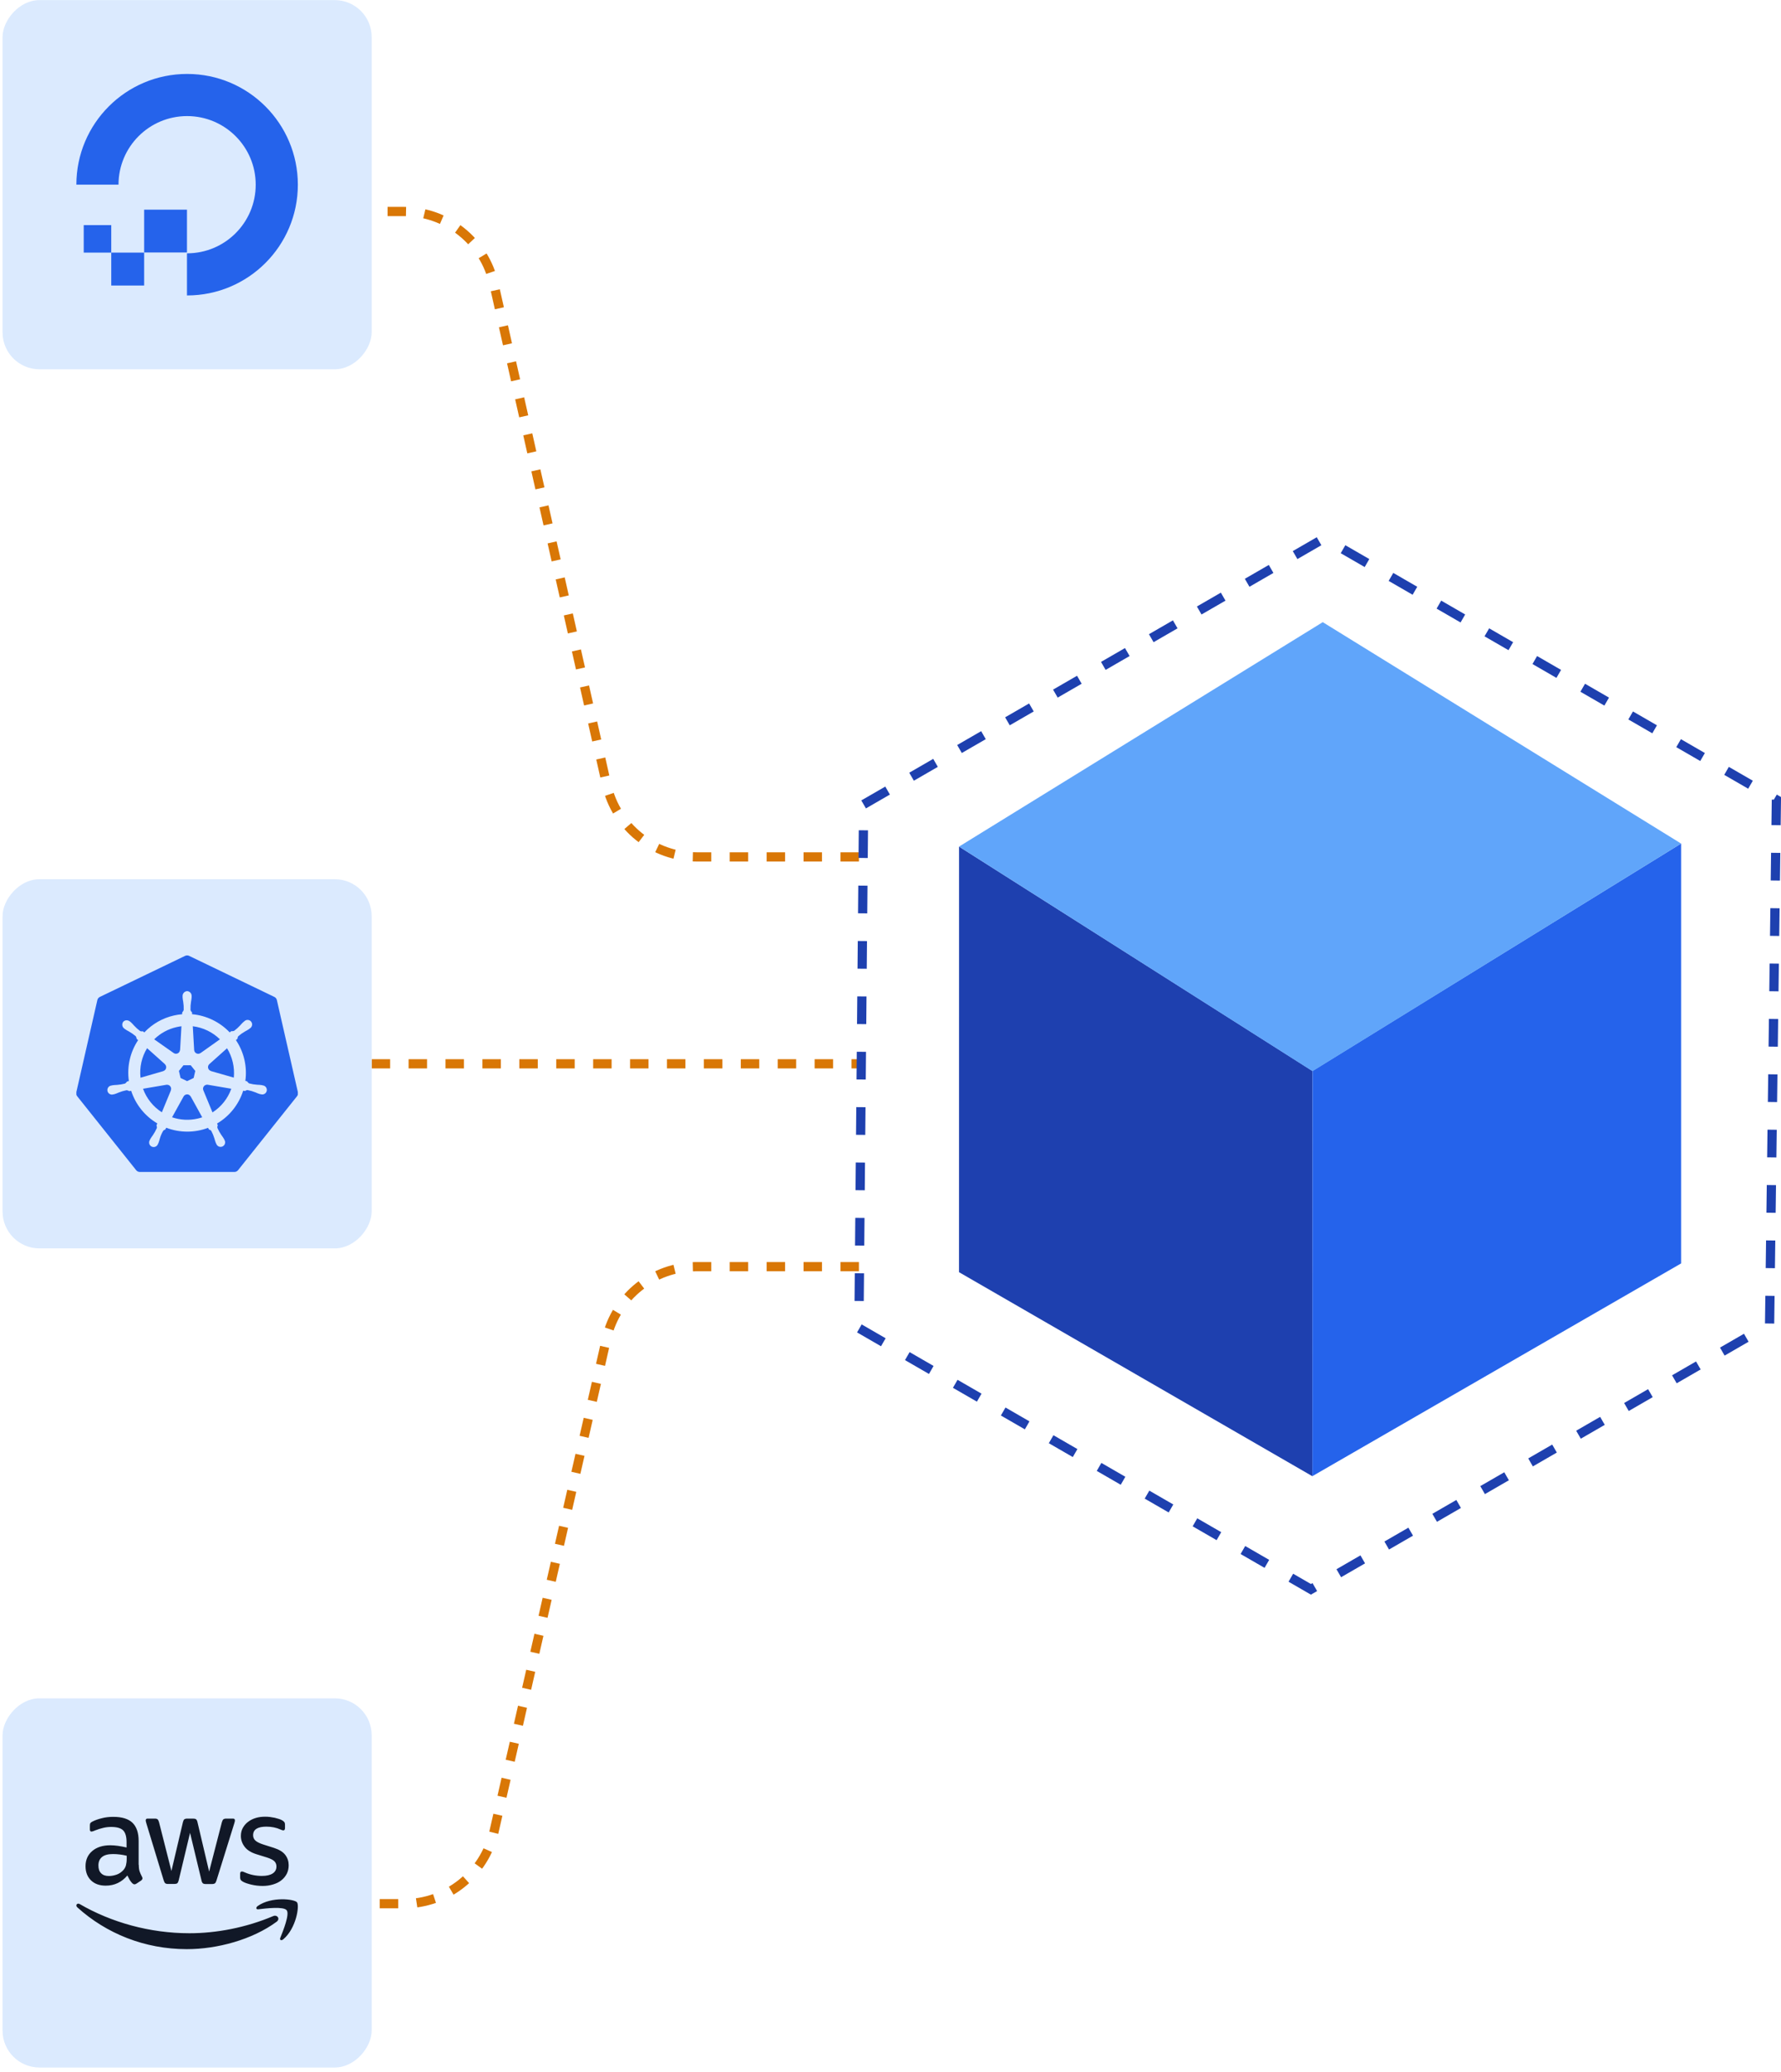 <svg width="386" height="449" viewBox="0 0 386 449" fill="none" xmlns="http://www.w3.org/2000/svg">
<path d="M80.554 230.523H186.154" stroke="#D97706" stroke-width="2" stroke-dasharray="4 4"/>
<path d="M186.154 185.689H151.004C141.651 185.689 133.548 179.208 131.493 170.084L107.023 61.436C104.968 52.312 96.865 45.831 87.512 45.831L80.554 45.831" stroke="#D97706" stroke-width="2" stroke-dasharray="4 4"/>
<path d="M186.154 274.479H150.958C141.626 274.479 133.535 280.932 131.459 290.03L107.057 396.973C104.981 406.07 96.889 412.523 87.558 412.523L80.554 412.523" stroke="#D97706" stroke-width="2" stroke-dasharray="4 4"/>
<rect width="80" height="80" rx="8" transform="matrix(-1 0 0 1 80.553 0.023)" fill="#DBEAFE"/>
<path fill-rule="evenodd" clip-rule="evenodd" d="M40.553 64.023C53.808 64.023 64.553 53.278 64.553 40.023C64.553 26.769 53.808 16.023 40.553 16.023C27.302 16.023 16.559 26.762 16.553 40.011H25.685C25.691 31.806 32.345 25.155 40.553 25.155C48.764 25.155 55.421 31.812 55.421 40.023C55.421 48.235 48.764 54.892 40.553 54.892L40.524 54.892V64.023L40.553 64.023ZM40.523 45.431H31.243V54.712H40.523V45.431ZM31.243 54.742H24.111V48.779H18.147V54.742H24.111V61.874H31.243V54.742Z" fill="#2563EB"/>
<rect width="80" height="80" rx="8" transform="matrix(-1 0 0 1 80.553 190.523)" fill="#DBEAFE"/>
<g clip-path="url(#clip0_9292_121710)">
<path fill-rule="evenodd" clip-rule="evenodd" d="M40.987 207.132C40.712 207 40.393 207 40.119 207.132L21.641 216.03C21.367 216.162 21.168 216.412 21.1 216.708L16.537 236.703C16.469 236.999 16.54 237.311 16.73 237.549L29.517 253.583C29.706 253.821 29.994 253.959 30.299 253.959H50.807C51.111 253.959 51.399 253.821 51.589 253.583L64.376 237.549C64.565 237.311 64.636 236.999 64.569 236.703L60.005 216.708C59.937 216.412 59.738 216.162 59.464 216.03L40.987 207.132ZM39.838 215.118C40.021 214.914 40.278 214.791 40.553 214.775L40.555 214.769C40.829 214.784 41.086 214.907 41.27 215.111C41.453 215.315 41.549 215.584 41.535 215.858V216.137C41.508 216.45 41.463 216.762 41.4 217.07C41.305 217.658 41.268 218.254 41.289 218.849C41.328 219.048 41.443 219.224 41.609 219.34C41.61 219.355 41.612 219.377 41.614 219.404C41.621 219.505 41.633 219.673 41.633 219.775C44.735 220.057 47.629 221.455 49.777 223.71L50.15 223.444C50.35 223.478 50.556 223.456 50.744 223.379C51.223 223.024 51.666 222.623 52.067 222.183C52.271 221.942 52.489 221.713 52.72 221.497C52.781 221.444 52.871 221.375 52.938 221.322C53.035 221.219 53.153 221.138 53.283 221.085C53.414 221.031 53.555 221.007 53.696 221.012C53.837 221.018 53.976 221.054 54.102 221.117C54.228 221.181 54.339 221.271 54.427 221.381C54.516 221.491 54.579 221.619 54.614 221.756C54.649 221.893 54.653 222.036 54.628 222.175C54.603 222.314 54.548 222.446 54.467 222.562C54.387 222.678 54.282 222.775 54.16 222.847C54.141 222.863 54.12 222.88 54.098 222.898C54.044 222.942 53.987 222.989 53.943 223.022C53.68 223.195 53.408 223.354 53.128 223.497C52.609 223.79 52.12 224.134 51.668 224.523C51.536 224.677 51.47 224.876 51.483 225.078L51.134 225.39C52.874 227.983 53.602 231.125 53.178 234.22L53.574 234.335C53.672 234.517 53.818 234.668 53.997 234.771C54.572 234.925 55.161 235.022 55.755 235.061C56.07 235.068 56.384 235.094 56.696 235.137C56.749 235.147 56.817 235.164 56.881 235.18C56.916 235.189 56.951 235.197 56.982 235.205C57.117 235.223 57.247 235.269 57.364 235.341C57.48 235.412 57.58 235.507 57.658 235.62C57.736 235.732 57.789 235.859 57.815 235.993C57.841 236.128 57.839 236.266 57.809 236.399C57.778 236.532 57.72 236.658 57.639 236.767C57.557 236.877 57.454 236.968 57.335 237.036C57.217 237.104 57.085 237.146 56.949 237.16C56.813 237.174 56.676 237.159 56.546 237.117H56.511C56.484 237.112 56.455 237.106 56.426 237.1C56.367 237.088 56.306 237.076 56.258 237.063C55.962 236.966 55.671 236.853 55.387 236.723C54.834 236.5 54.262 236.332 53.677 236.22C53.474 236.213 53.277 236.286 53.128 236.422C53.058 236.407 52.836 236.368 52.709 236.348C51.758 239.335 49.742 241.868 47.045 243.464C47.091 243.599 47.145 243.732 47.208 243.86C47.108 244.036 47.08 244.244 47.132 244.44C47.371 244.986 47.663 245.508 48.004 245.998C48.194 246.248 48.37 246.509 48.531 246.78C48.564 246.841 48.607 246.932 48.642 247.006C48.648 247.019 48.654 247.031 48.659 247.043C48.728 247.161 48.772 247.292 48.788 247.428C48.804 247.564 48.791 247.701 48.751 247.832C48.711 247.962 48.644 248.083 48.554 248.186C48.464 248.29 48.354 248.373 48.231 248.432C48.107 248.49 47.973 248.522 47.836 248.526C47.7 248.529 47.564 248.505 47.437 248.453C47.311 248.401 47.197 248.324 47.102 248.226C47.007 248.127 46.933 248.01 46.886 247.882C46.873 247.856 46.859 247.828 46.844 247.798C46.816 247.74 46.785 247.679 46.764 247.631C46.652 247.337 46.556 247.037 46.478 246.732C46.308 246.161 46.083 245.609 45.805 245.082C45.685 244.919 45.505 244.81 45.304 244.777C45.275 244.739 45.204 244.612 45.144 244.503C45.123 244.465 45.103 244.429 45.086 244.401C42.168 245.505 38.945 245.497 36.032 244.377L35.814 244.78C35.654 244.809 35.508 244.887 35.394 245.002C35.059 245.551 34.803 246.144 34.633 246.764C34.556 247.07 34.462 247.37 34.35 247.664C34.328 247.714 34.298 247.775 34.269 247.832C34.254 247.861 34.24 247.889 34.228 247.915C34.181 248.044 34.108 248.161 34.013 248.26C33.918 248.359 33.803 248.437 33.676 248.489C33.55 248.541 33.413 248.566 33.276 248.562C33.139 248.559 33.004 248.526 32.88 248.468C32.756 248.409 32.646 248.325 32.557 248.221C32.467 248.117 32.4 247.996 32.36 247.864C32.321 247.733 32.309 247.595 32.325 247.459C32.342 247.323 32.386 247.192 32.457 247.074C32.47 247.046 32.485 247.014 32.501 246.98C32.529 246.921 32.558 246.857 32.583 246.81C32.744 246.539 32.92 246.277 33.11 246.026C33.457 245.523 33.755 244.988 33.999 244.429C34.026 244.239 33.995 244.046 33.912 243.873L34.091 243.438C31.403 241.854 29.388 239.34 28.426 236.372L27.991 236.446C27.825 236.329 27.629 236.26 27.426 236.248C26.841 236.36 26.268 236.528 25.716 236.751C25.432 236.88 25.141 236.993 24.845 237.089C24.793 237.104 24.723 237.118 24.658 237.132C24.635 237.137 24.613 237.141 24.592 237.146H24.557C24.427 237.188 24.29 237.202 24.154 237.188C24.018 237.174 23.886 237.132 23.768 237.064C23.649 236.997 23.546 236.905 23.464 236.796C23.383 236.686 23.325 236.56 23.294 236.427C23.264 236.294 23.262 236.156 23.288 236.022C23.314 235.888 23.367 235.76 23.445 235.648C23.523 235.536 23.623 235.441 23.739 235.369C23.856 235.298 23.986 235.251 24.121 235.233H24.137L24.15 235.229C24.229 235.21 24.328 235.186 24.398 235.172C24.71 235.128 25.024 235.103 25.339 235.096C25.933 235.056 26.522 234.959 27.097 234.806C27.268 234.694 27.412 234.545 27.518 234.37L27.93 234.25C27.484 231.154 28.197 228.002 29.932 225.398L29.618 225.117C29.607 224.914 29.539 224.718 29.422 224.551C28.97 224.162 28.481 223.819 27.962 223.525C27.682 223.382 27.411 223.224 27.15 223.05C27.112 223.022 27.067 222.985 27.022 222.948C26.996 222.927 26.971 222.906 26.947 222.886H26.932C26.708 222.726 26.557 222.484 26.512 222.213C26.467 221.942 26.531 221.664 26.69 221.44C26.784 221.325 26.904 221.233 27.04 221.173C27.175 221.113 27.324 221.086 27.472 221.093C27.722 221.104 27.962 221.194 28.156 221.351C28.164 221.357 28.173 221.364 28.182 221.37C28.245 221.42 28.322 221.479 28.374 221.525C28.605 221.741 28.823 221.97 29.028 222.211C29.428 222.652 29.871 223.052 30.35 223.407C30.53 223.502 30.739 223.522 30.934 223.464C30.966 223.482 31.041 223.537 31.119 223.594C31.18 223.637 31.242 223.682 31.289 223.714C33.013 221.882 35.246 220.606 37.701 220.052C38.285 219.92 38.877 219.829 39.474 219.78L39.498 219.364C39.65 219.228 39.761 219.052 39.816 218.856C39.838 218.261 39.801 217.664 39.707 217.076C39.644 216.768 39.599 216.457 39.572 216.144V215.893V215.865C39.559 215.59 39.654 215.322 39.838 215.118ZM39.032 227.531L39.324 222.385C38.975 222.428 38.628 222.488 38.285 222.566C36.447 222.979 34.761 223.898 33.417 225.218L37.638 228.185C37.764 228.274 37.912 228.328 38.066 228.342C38.221 228.355 38.376 228.327 38.515 228.26C38.655 228.194 38.775 228.091 38.861 227.963C38.949 227.835 39 227.686 39.01 227.531H39.032ZM47.666 225.218C46.069 223.654 44.002 222.659 41.783 222.385L42.082 227.538C42.092 227.693 42.143 227.842 42.23 227.97C42.318 228.099 42.437 228.202 42.577 228.268C42.718 228.335 42.873 228.363 43.028 228.349C43.182 228.336 43.33 228.281 43.457 228.191H43.472L47.666 225.218ZM35.733 230.586L31.879 227.139V227.141C30.707 229.055 30.206 231.305 30.455 233.536L35.394 232.111V232.093C35.543 232.05 35.678 231.968 35.785 231.855C35.892 231.742 35.966 231.602 36.001 231.451C36.036 231.299 36.029 231.141 35.982 230.993C35.935 230.844 35.849 230.711 35.733 230.608V230.586ZM50.675 233.516C50.889 231.286 50.371 229.047 49.197 227.139L49.204 227.159L45.372 230.588C45.256 230.692 45.17 230.825 45.123 230.973C45.076 231.121 45.069 231.279 45.104 231.431C45.139 231.583 45.214 231.722 45.32 231.835C45.427 231.948 45.562 232.031 45.712 232.074V232.096L50.675 233.516ZM41.341 230.843H39.762L38.777 232.067L39.13 233.592L40.55 234.276L41.969 233.595L42.322 232.069L41.341 230.843ZM45.021 235.056C44.956 235.044 44.889 235.039 44.823 235.041V235.056C44.684 235.065 44.549 235.106 44.429 235.177C44.309 235.249 44.209 235.347 44.135 235.466C44.061 235.584 44.017 235.718 44.006 235.857C43.995 235.996 44.017 236.135 44.071 236.263L46.054 241.056C47.944 239.846 49.377 238.042 50.13 235.928L45.021 235.056ZM36.644 235.174C36.521 235.105 36.382 235.067 36.241 235.063L36.234 235.052C36.178 235.052 36.121 235.057 36.065 235.067L30.999 235.928C31.76 238.031 33.194 239.825 35.078 241.03L37.038 236.287L37.023 236.268C37.077 236.137 37.099 235.995 37.086 235.854C37.073 235.714 37.026 235.578 36.949 235.46C36.872 235.341 36.767 235.243 36.644 235.174ZM40.981 237.257C40.841 237.176 40.681 237.136 40.52 237.141V237.15C40.368 237.156 40.221 237.201 40.092 237.281C39.963 237.362 39.858 237.474 39.786 237.608L37.295 242.111C39.079 242.718 40.995 242.817 42.831 242.396C43.169 242.32 43.502 242.227 43.829 242.117L41.333 237.597H41.313C41.236 237.455 41.121 237.337 40.981 237.257Z" fill="#2563EB"/>
</g>
<rect width="80" height="80" rx="8" transform="matrix(-1 0 0 1 80.553 368.023)" fill="#DBEAFE"/>
<path fill-rule="evenodd" clip-rule="evenodd" d="M30.08 404.096C30.08 404.687 30.144 405.166 30.255 405.517C30.383 405.868 30.543 406.251 30.766 406.667C30.846 406.794 30.878 406.922 30.878 407.034C30.878 407.193 30.782 407.353 30.575 407.513L29.569 408.183C29.425 408.279 29.282 408.327 29.154 408.327C28.994 408.327 28.835 408.247 28.675 408.103C28.451 407.864 28.26 407.608 28.1 407.353C27.941 407.082 27.781 406.778 27.605 406.411C26.36 407.88 24.796 408.614 22.912 408.614C21.571 408.614 20.501 408.231 19.719 407.465C18.937 406.698 18.538 405.677 18.538 404.4C18.538 403.043 19.017 401.941 19.99 401.111C20.964 400.281 22.257 399.866 23.902 399.866C24.444 399.866 25.003 399.914 25.594 399.993C26.184 400.073 26.791 400.201 27.43 400.345V399.179C27.43 397.966 27.174 397.12 26.679 396.625C26.169 396.13 25.306 395.891 24.077 395.891C23.518 395.891 22.944 395.955 22.353 396.098C21.762 396.242 21.188 396.417 20.629 396.641C20.373 396.753 20.182 396.817 20.07 396.849C19.958 396.88 19.879 396.896 19.815 396.896C19.591 396.896 19.48 396.737 19.48 396.402V395.619C19.48 395.364 19.511 395.172 19.591 395.061C19.671 394.949 19.815 394.837 20.038 394.725C20.597 394.438 21.267 394.198 22.05 394.007C22.832 393.799 23.662 393.704 24.54 393.704C26.44 393.704 27.829 394.135 28.723 394.997C29.601 395.859 30.048 397.168 30.048 398.924V404.096H30.08ZM23.598 406.523C24.125 406.523 24.668 406.427 25.243 406.236C25.817 406.044 26.328 405.693 26.759 405.214C27.015 404.91 27.206 404.575 27.302 404.192C27.398 403.809 27.462 403.346 27.462 402.803V402.133C26.999 402.021 26.504 401.925 25.993 401.861C25.482 401.797 24.987 401.766 24.492 401.766C23.423 401.766 22.64 401.973 22.114 402.404C21.587 402.835 21.331 403.442 21.331 404.24C21.331 404.99 21.523 405.549 21.922 405.932C22.305 406.331 22.864 406.523 23.598 406.523ZM36.418 408.247C36.13 408.247 35.939 408.199 35.811 408.087C35.683 407.992 35.572 407.768 35.476 407.465L31.724 395.124C31.628 394.805 31.58 394.598 31.58 394.486C31.58 394.23 31.708 394.087 31.964 394.087H33.528C33.831 394.087 34.039 394.135 34.151 394.246C34.278 394.342 34.374 394.566 34.47 394.869L37.152 405.437L39.642 394.869C39.722 394.55 39.818 394.342 39.946 394.246C40.073 394.151 40.297 394.087 40.584 394.087H41.861C42.165 394.087 42.372 394.135 42.5 394.246C42.628 394.342 42.739 394.566 42.803 394.869L45.326 405.565L48.087 394.869C48.183 394.55 48.295 394.342 48.407 394.246C48.535 394.151 48.742 394.087 49.029 394.087H50.514C50.77 394.087 50.913 394.214 50.913 394.486C50.913 394.554 50.901 394.622 50.888 394.7L50.888 394.7L50.881 394.741C50.865 394.837 50.833 394.965 50.77 395.14L46.922 407.481C46.826 407.8 46.715 408.008 46.587 408.103C46.459 408.199 46.252 408.263 45.98 408.263H44.607C44.304 408.263 44.096 408.215 43.969 408.103C43.841 407.992 43.729 407.784 43.665 407.465L41.191 397.168L38.732 407.449C38.653 407.768 38.557 407.976 38.429 408.087C38.301 408.199 38.078 408.247 37.791 408.247H36.418ZM56.932 408.678C56.102 408.678 55.271 408.582 54.473 408.391C53.675 408.199 53.052 407.992 52.637 407.752C52.382 407.608 52.206 407.449 52.142 407.305C52.079 407.161 52.047 407.002 52.047 406.858V406.044C52.047 405.709 52.174 405.549 52.414 405.549C52.51 405.549 52.605 405.565 52.701 405.597C52.763 405.618 52.845 405.652 52.938 405.69L52.938 405.69C52.989 405.711 53.044 405.734 53.1 405.757C53.643 405.996 54.234 406.188 54.856 406.315C55.495 406.443 56.118 406.507 56.756 406.507C57.762 406.507 58.544 406.331 59.087 405.98C59.63 405.629 59.917 405.118 59.917 404.463C59.917 404.016 59.773 403.649 59.486 403.346C59.199 403.043 58.656 402.771 57.874 402.516L55.559 401.797C54.393 401.43 53.531 400.887 53.005 400.169C52.478 399.467 52.206 398.684 52.206 397.854C52.206 397.184 52.35 396.593 52.637 396.082C52.925 395.571 53.308 395.124 53.787 394.773C54.266 394.406 54.809 394.135 55.447 393.943C56.086 393.751 56.756 393.672 57.459 393.672C57.81 393.672 58.177 393.688 58.528 393.735C58.895 393.783 59.231 393.847 59.566 393.911C59.885 393.991 60.188 394.071 60.476 394.167C60.763 394.262 60.987 394.358 61.146 394.454C61.37 394.582 61.529 394.709 61.625 394.853C61.721 394.981 61.769 395.156 61.769 395.38V396.13C61.769 396.465 61.641 396.641 61.402 396.641C61.274 396.641 61.066 396.577 60.795 396.449C59.885 396.034 58.863 395.827 57.73 395.827C56.82 395.827 56.102 395.97 55.607 396.274C55.112 396.577 54.856 397.04 54.856 397.695C54.856 398.142 55.016 398.525 55.335 398.828C55.655 399.131 56.245 399.435 57.091 399.706L59.358 400.425C60.508 400.792 61.338 401.303 61.833 401.957C62.328 402.612 62.567 403.362 62.567 404.192C62.567 404.879 62.423 405.501 62.152 406.044C61.865 406.587 61.482 407.066 60.987 407.449C60.492 407.848 59.901 408.135 59.215 408.343C58.496 408.566 57.746 408.678 56.932 408.678ZM59.949 416.436C54.697 420.316 47.066 422.375 40.504 422.375C31.309 422.375 23.023 418.975 16.765 413.323C16.27 412.876 16.718 412.27 17.308 412.621C24.077 416.548 32.426 418.927 41.063 418.927C46.89 418.927 53.292 417.714 59.182 415.223C60.061 414.824 60.811 415.798 59.949 416.436ZM55.99 413.739C57.698 413.531 61.465 413.084 62.136 413.946C62.806 414.792 61.386 418.352 60.747 419.933C60.555 420.412 60.97 420.603 61.401 420.236C64.211 417.873 64.945 412.94 64.371 412.222C63.796 411.52 58.863 410.913 55.862 413.02C55.399 413.355 55.479 413.802 55.99 413.739Z" fill="#111827"/>
<path d="M187.173 174.315L286.985 116.646L384.999 173.288L383.528 286.966L284.119 344.401L186.154 287.805L187.173 174.315Z" stroke="#1E40AF" stroke-width="2" stroke-dasharray="6 6"/>
<path d="M207.855 183.452L207.846 275.675L284.433 319.889L284.451 232.077L207.855 183.452Z" fill="#1E40AF"/>
<path d="M284.46 232.07L364.348 182.79L364.346 273.782L284.43 319.88L284.46 232.07Z" fill="#2563EB"/>
<path d="M207.854 183.455L286.684 134.819L364.346 182.797L284.46 232.118L207.854 183.455Z" fill="#60A5FA"/>
<defs>
<clipPath id="clip0_9292_121710">
<rect width="48" height="48" fill="white" transform="translate(16.553 206.523)"/>
</clipPath>
</defs>
</svg>
